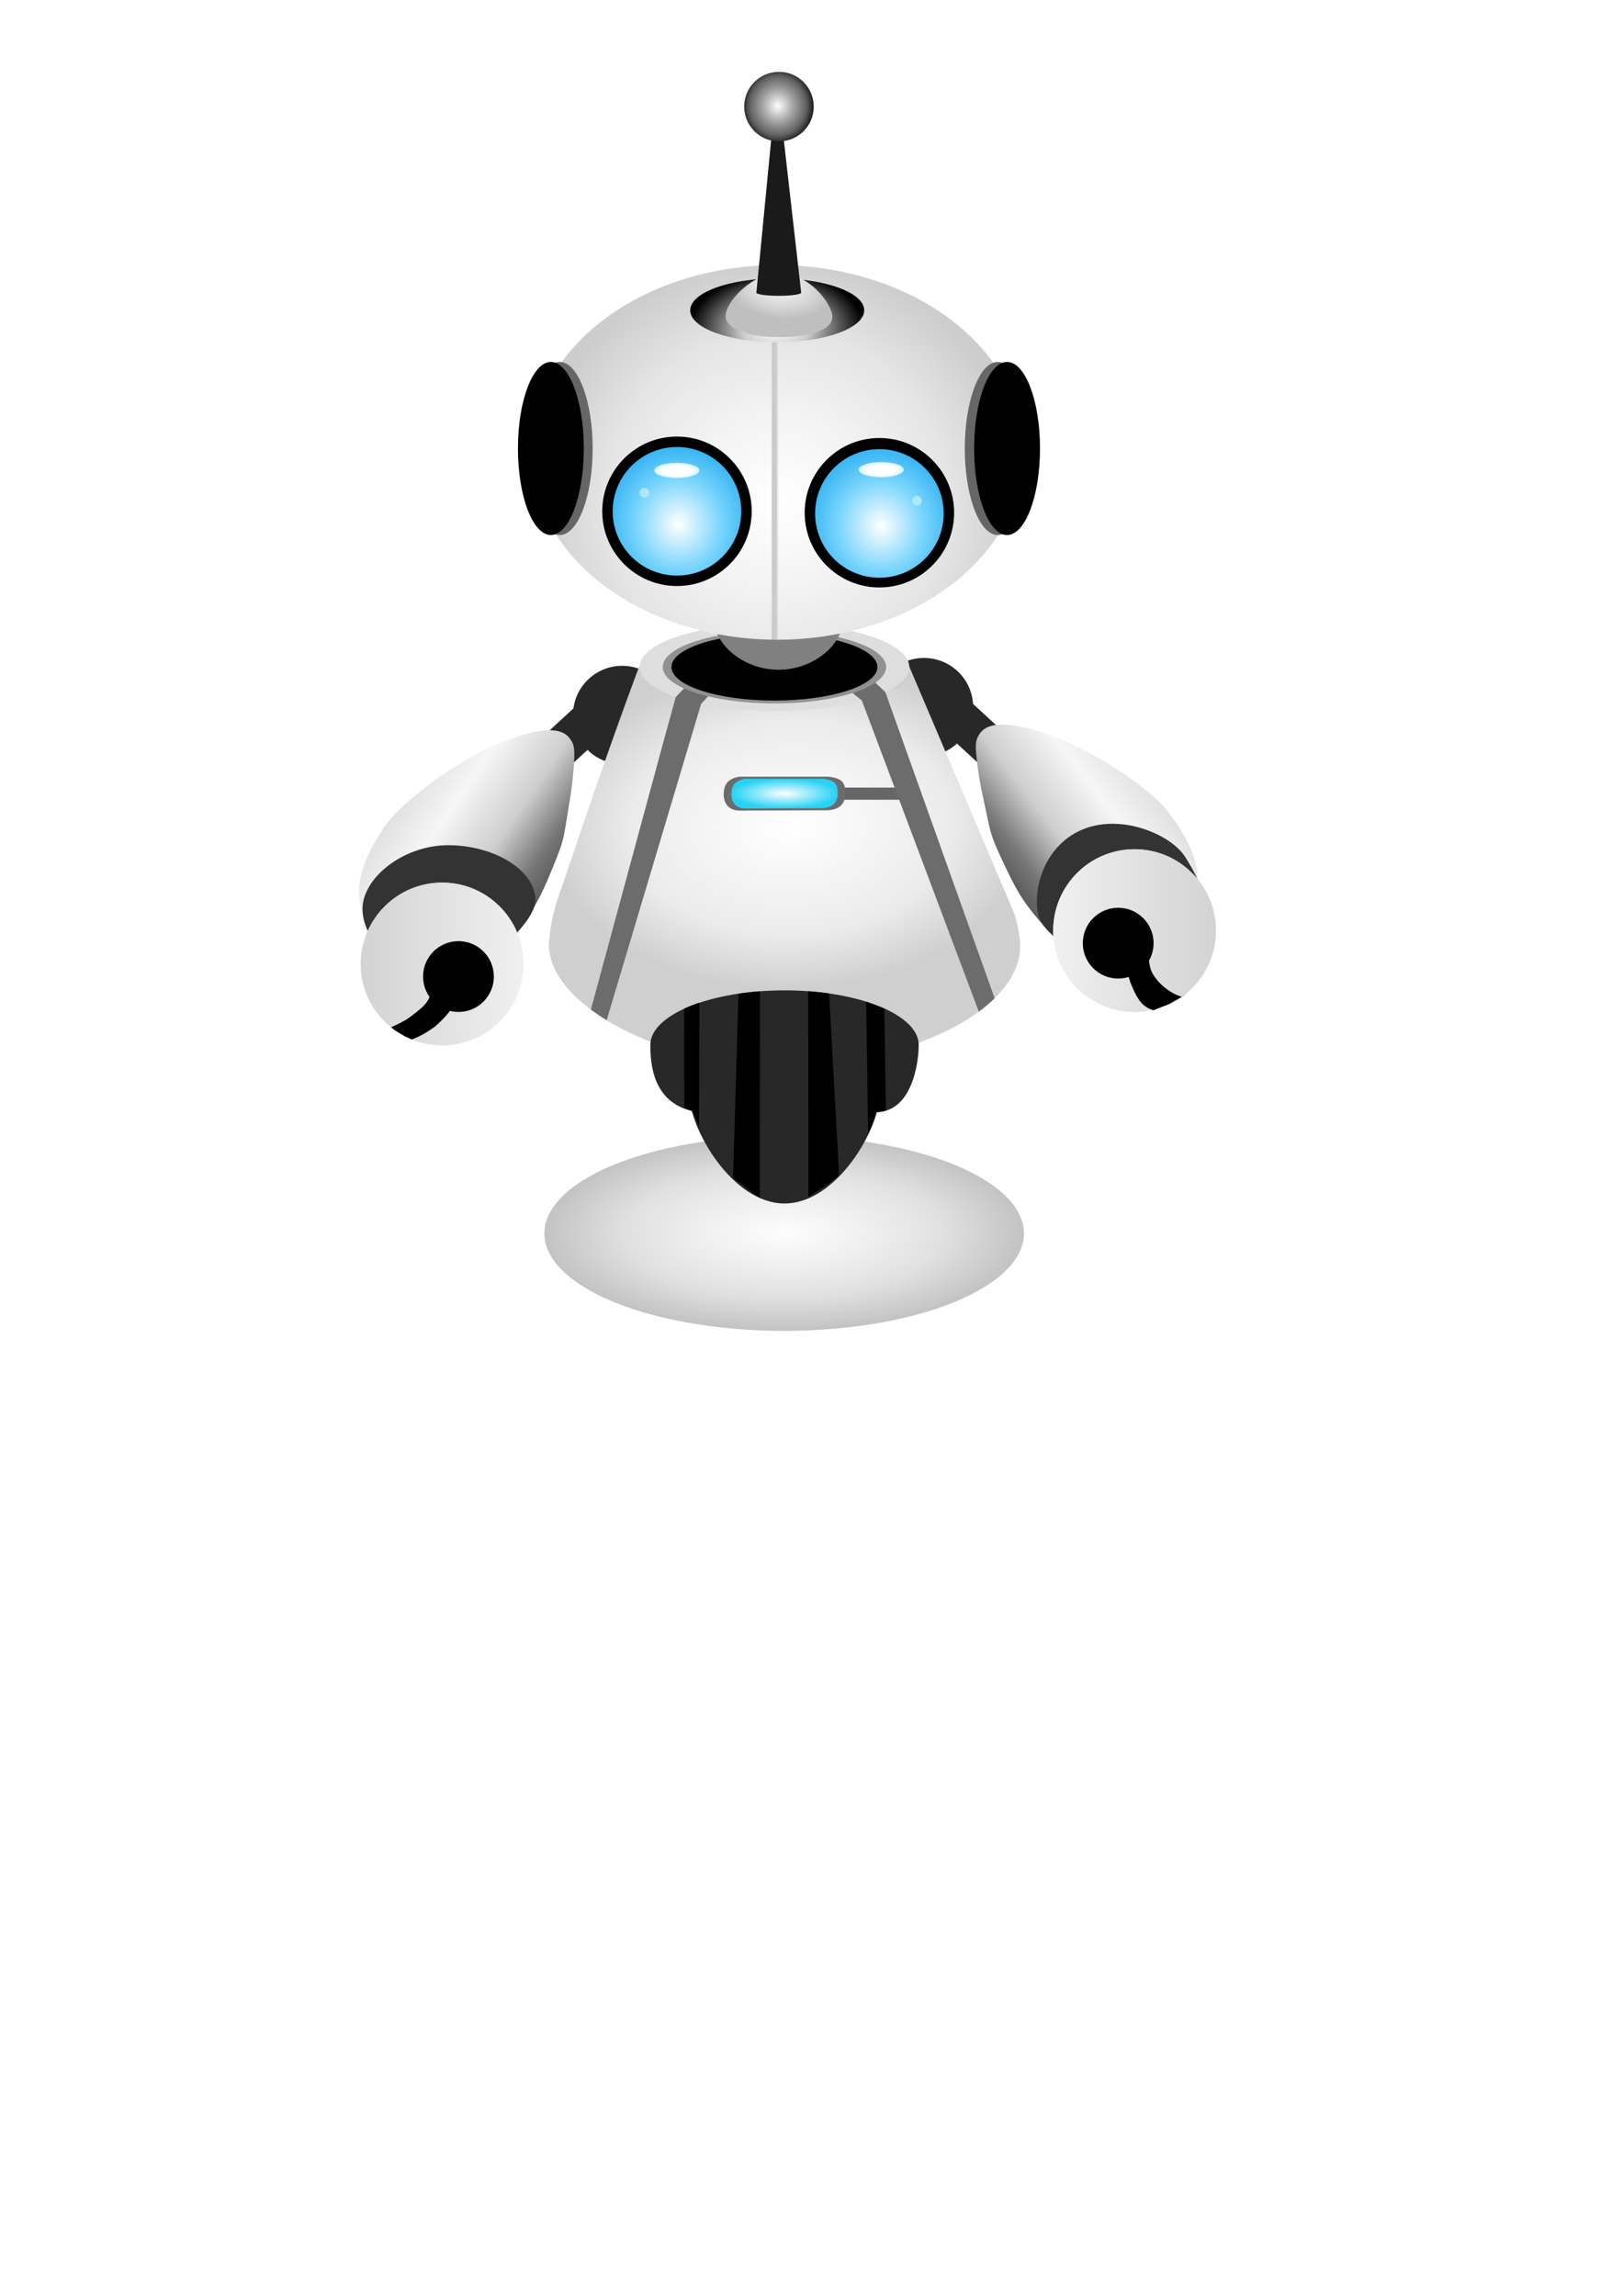 <?xml version="1.0" encoding="UTF-8" standalone="no"?>
<svg
   xmlns:dc="http://purl.org/dc/elements/1.1/"
   xmlns:cc="http://creativecommons.org/ns#"
   xmlns:rdf="http://www.w3.org/1999/02/22-rdf-syntax-ns#"
   xmlns:svg="http://www.w3.org/2000/svg"
   xmlns="http://www.w3.org/2000/svg"
   xmlns:xlink="http://www.w3.org/1999/xlink"
   xmlns:sodipodi="http://sodipodi.sourceforge.net/DTD/sodipodi-0.dtd"
   xmlns:inkscape="http://www.inkscape.org/namespaces/inkscape"
   inkscape:export-ydpi="483.70901"
   inkscape:export-xdpi="483.70901"
   inkscape:export-filename="C:\Users\Prakhar\Pictures\inkscape projects\robot.png"
   sodipodi:docname="robot.svg"
   inkscape:version="1.0 (4035a4fb49, 2020-05-01)"
   id="svg8"
   version="1.1"
   viewBox="0 0 210 297"
   height="297mm"
   width="210mm">
  <defs
     id="defs2">
    <linearGradient
       id="linearGradient1173"
       inkscape:collect="always">
      <stop
         id="stop1169"
         offset="0"
         style="stop-color:#d3d3d3;stop-opacity:1" />
      <stop
         id="stop1171"
         offset="1"
         style="stop-color:#f0f0f0;stop-opacity:1" />
    </linearGradient>
    <linearGradient
       id="linearGradient1138"
       inkscape:collect="always">
      <stop
         id="stop1134"
         offset="0"
         style="stop-color:#e1e1e1;stop-opacity:1" />
      <stop
         style="stop-color:#f6f6f6;stop-opacity:1"
         offset="0.267"
         id="stop1142" />
      <stop
         id="stop1144"
         offset="0.603"
         style="stop-color:#cecece;stop-opacity:1" />
      <stop
         style="stop-color:#777777;stop-opacity:1"
         offset="0.856"
         id="stop1146" />
      <stop
         id="stop1136"
         offset="1"
         style="stop-color:#5c5c5c;stop-opacity:1" />
    </linearGradient>
    <linearGradient
       id="linearGradient1119"
       inkscape:collect="always">
      <stop
         id="stop1115"
         offset="0"
         style="stop-color:#fdfdfd;stop-opacity:1" />
      <stop
         style="stop-color:#efefef;stop-opacity:1"
         offset="0.354"
         id="stop1210" />
      <stop
         style="stop-color:#e0e0e0;stop-opacity:1"
         offset="0.667"
         id="stop1208" />
      <stop
         id="stop1117"
         offset="1"
         style="stop-color:#c3c3c3;stop-opacity:1" />
    </linearGradient>
    <linearGradient
       id="linearGradient1082"
       inkscape:collect="always">
      <stop
         id="stop1078"
         offset="0"
         style="stop-color:#ffffff;stop-opacity:1" />
      <stop
         id="stop1080"
         offset="1"
         style="stop-color:#27d3f5;stop-opacity:1" />
    </linearGradient>
    <linearGradient
       id="linearGradient1054"
       inkscape:collect="always">
      <stop
         id="stop1050"
         offset="0"
         style="stop-color:#ffffff;stop-opacity:1" />
      <stop
         style="stop-color:#ebebeb;stop-opacity:1"
         offset="0.668"
         id="stop1058" />
      <stop
         id="stop1052"
         offset="1"
         style="stop-color:#cfcfcf;stop-opacity:1" />
    </linearGradient>
    <linearGradient
       id="linearGradient1016"
       inkscape:collect="always">
      <stop
         id="stop1012"
         offset="0"
         style="stop-color:#cbcbcb;stop-opacity:1" />
      <stop
         id="stop1014"
         offset="1"
         style="stop-color:#f7f7f7;stop-opacity:0" />
    </linearGradient>
    <linearGradient
       id="linearGradient1000"
       inkscape:collect="always">
      <stop
         id="stop996"
         offset="0"
         style="stop-color:#ffffff;stop-opacity:1" />
      <stop
         style="stop-color:#a3a3a3;stop-opacity:1"
         offset="0.4"
         id="stop1006" />
      <stop
         style="stop-color:#616161;stop-opacity:1"
         offset="0.73"
         id="stop1004" />
      <stop
         id="stop998"
         offset="1"
         style="stop-color:#000000;stop-opacity:1" />
    </linearGradient>
    <linearGradient
       id="linearGradient985"
       inkscape:collect="always">
      <stop
         id="stop981"
         offset="0"
         style="stop-color:#fbfbfb;stop-opacity:1" />
      <stop
         style="stop-color:#d3d3d3;stop-opacity:1"
         offset="0.672"
         id="stop989" />
      <stop
         id="stop983"
         offset="1"
         style="stop-color:#bfbfbf;stop-opacity:1" />
    </linearGradient>
    <linearGradient
       id="linearGradient972"
       inkscape:collect="always">
      <stop
         id="stop968"
         offset="0"
         style="stop-color:#ffffff;stop-opacity:1" />
      <stop
         style="stop-color:#cfcfcf;stop-opacity:1"
         offset="0.373"
         id="stop976" />
      <stop
         id="stop970"
         offset="1"
         style="stop-color:#000000;stop-opacity:1" />
    </linearGradient>
    <linearGradient
       id="linearGradient944"
       inkscape:collect="always">
      <stop
         id="stop940"
         offset="0"
         style="stop-color:#ffffff;stop-opacity:1;" />
      <stop
         style="stop-color:#ffffff;stop-opacity:1"
         offset="0.627"
         id="stop948" />
      <stop
         id="stop942"
         offset="1"
         style="stop-color:#d0f2fc;stop-opacity:1" />
    </linearGradient>
    <linearGradient
       id="linearGradient914"
       inkscape:collect="always">
      <stop
         id="stop910"
         offset="0"
         style="stop-color:#ffffff;stop-opacity:1" />
      <stop
         style="stop-color:#79d5fc;stop-opacity:1"
         offset="0.533"
         id="stop918" />
      <stop
         id="stop912"
         offset="1"
         style="stop-color:#25abf1;stop-opacity:1" />
    </linearGradient>
    <linearGradient
       id="linearGradient894"
       inkscape:collect="always">
      <stop
         id="stop890"
         offset="0"
         style="stop-color:#ffffff;stop-opacity:1" />
      <stop
         style="stop-color:#f3f3f3;stop-opacity:1"
         offset="0.364"
         id="stop900" />
      <stop
         style="stop-color:#e5e5e5;stop-opacity:1"
         offset="0.693"
         id="stop898" />
      <stop
         id="stop892"
         offset="1"
         style="stop-color:#cdcdcd;stop-opacity:1" />
    </linearGradient>
    <radialGradient
       gradientUnits="userSpaceOnUse"
       gradientTransform="matrix(2.719,0.053,-0.061,2.675,-20.778,-112.818)"
       r="11.708"
       fy="65.489"
       fx="46.104"
       cy="65.489"
       cx="46.104"
       id="radialGradient896"
       xlink:href="#linearGradient894"
       inkscape:collect="always" />
    <radialGradient
       r="3.059"
       fy="65.874"
       fx="41.335"
       cy="65.874"
       cx="41.335"
       gradientTransform="matrix(3.375,-0.388,0.414,3.602,-52.781,-153.19)"
       gradientUnits="userSpaceOnUse"
       id="radialGradient932"
       xlink:href="#linearGradient914"
       inkscape:collect="always" />
    <radialGradient
       gradientUnits="userSpaceOnUse"
       gradientTransform="matrix(2.72,0,0,0.921,-24.996,2.122)"
       r="1.075"
       fy="63.698"
       fx="51.114"
       cy="63.698"
       cx="51.114"
       id="radialGradient946"
       xlink:href="#linearGradient944"
       inkscape:collect="always" />
    <radialGradient
       r="1.075"
       fy="63.698"
       fx="51.114"
       cy="63.698"
       cx="51.114"
       gradientTransform="matrix(2.72,0,0,0.921,-51.442,2.218)"
       gradientUnits="userSpaceOnUse"
       id="radialGradient952"
       xlink:href="#linearGradient944"
       inkscape:collect="always" />
    <radialGradient
       gradientUnits="userSpaceOnUse"
       gradientTransform="matrix(2.718,-0.095,0.061,1.767,-28.272,-54.186)"
       r="4.139"
       fy="57.214"
       fx="46.057"
       cy="57.214"
       cx="46.057"
       id="radialGradient974"
       xlink:href="#linearGradient972"
       inkscape:collect="always" />
    <radialGradient
       gradientUnits="userSpaceOnUse"
       gradientTransform="matrix(2.72,0.363,-0.217,1.621,-13.295,-66.009)"
       r="2.537"
       fy="53.244"
       fx="46.211"
       cy="53.244"
       cx="46.211"
       id="radialGradient987"
       xlink:href="#linearGradient985"
       inkscape:collect="always" />
    <radialGradient
       gradientTransform="matrix(3.032,0.039,-0.041,3.182,-37.444,-129.546)"
       gradientUnits="userSpaceOnUse"
       r="1.654"
       fy="44.451"
       fx="46.147"
       cy="44.451"
       cx="46.147"
       id="radialGradient1002"
       xlink:href="#linearGradient1000"
       inkscape:collect="always" />
    <linearGradient
       gradientTransform="matrix(0.785,0,0,2.697,64.473,-107.889)"
       gradientUnits="userSpaceOnUse"
       y2="63.522"
       x2="46.367"
       y1="63.522"
       x1="45.841"
       id="linearGradient1020"
       xlink:href="#linearGradient1016"
       inkscape:collect="always" />
    <radialGradient
       r="3.059"
       fy="65.874"
       fx="41.335"
       cy="65.874"
       cx="41.335"
       gradientTransform="matrix(3.375,-0.388,0.414,3.602,-78.973,-153.466)"
       gradientUnits="userSpaceOnUse"
       id="radialGradient1022"
       xlink:href="#linearGradient914"
       inkscape:collect="always" />
    <radialGradient
       gradientUnits="userSpaceOnUse"
       gradientTransform="matrix(0.742,-0.027,0.018,0.498,-34.13,-37.964)"
       r="42.135"
       fy="300.591"
       fx="176.62"
       cy="300.591"
       cx="176.62"
       id="radialGradient1056"
       xlink:href="#linearGradient1054"
       inkscape:collect="always" />
    <radialGradient
       gradientUnits="userSpaceOnUse"
       gradientTransform="matrix(2.72,0,0,0.758,-24.831,43.599)"
       r="2.53"
       fy="77.923"
       fx="46.453"
       cy="77.923"
       cx="46.453"
       id="radialGradient1084"
       xlink:href="#linearGradient1082"
       inkscape:collect="always" />
    <radialGradient
       gradientUnits="userSpaceOnUse"
       gradientTransform="matrix(3.501,0,0,1.422,-61.21,22.304)"
       r="8.863"
       fy="96.491"
       fx="46.468"
       cy="96.491"
       cx="46.468"
       id="radialGradient1121"
       xlink:href="#linearGradient1119"
       inkscape:collect="always" />
    <linearGradient
       gradientTransform="matrix(2.236,1.548,-1.548,2.236,-24.831,-109.265)"
       gradientUnits="userSpaceOnUse"
       y2="47.811"
       x2="75.832"
       y1="47.811"
       x1="67.802"
       id="linearGradient1140"
       xlink:href="#linearGradient1138"
       inkscape:collect="always" />
    <linearGradient
       gradientTransform="matrix(-2.157,1.656,1.656,2.157,215.122,-114.463)"
       y2="47.811"
       x2="75.832"
       y1="47.811"
       x1="67.802"
       gradientUnits="userSpaceOnUse"
       id="linearGradient1150"
       xlink:href="#linearGradient1138"
       inkscape:collect="always" />
    <linearGradient
       gradientTransform="matrix(2.72,0,0,2.72,-24.831,-109.265)"
       gradientUnits="userSpaceOnUse"
       y2="86.023"
       x2="34.032"
       y1="86.023"
       x1="26.293"
       id="linearGradient1177"
       xlink:href="#linearGradient1173"
       inkscape:collect="always" />
    <linearGradient
       gradientTransform="matrix(2.72,0,0,2.72,-228.835,-113.583)"
       y2="86.023"
       x2="34.032"
       y1="86.023"
       x1="26.293"
       gradientUnits="userSpaceOnUse"
       id="linearGradient1204"
       xlink:href="#linearGradient1173"
       inkscape:collect="always" />
    <linearGradient
       gradientTransform="matrix(2.72,0,0,2.72,-228.835,-113.583)"
       y2="86.023"
       x2="34.032"
       y1="86.023"
       x1="26.293"
       gradientUnits="userSpaceOnUse"
       id="linearGradient1206"
       xlink:href="#linearGradient1173"
       inkscape:collect="always" />
    <linearGradient
       gradientTransform="matrix(2.72,0,0,2.72,-24.831,-109.265)"
       y2="86.023"
       x2="34.032"
       y1="86.023"
       x1="26.293"
       gradientUnits="userSpaceOnUse"
       id="linearGradient1247"
       xlink:href="#linearGradient1173"
       inkscape:collect="always" />
  </defs>
  <sodipodi:namedview
     inkscape:window-maximized="1"
     inkscape:window-y="-8"
     inkscape:window-x="-8"
     inkscape:window-height="745"
     inkscape:window-width="1366"
     showgrid="false"
     inkscape:document-rotation="0"
     inkscape:current-layer="layer1"
     inkscape:document-units="mm"
     inkscape:cy="465.16275"
     inkscape:cx="327.22295"
     inkscape:zoom="0.5"
     inkscape:pageshadow="2"
     inkscape:pageopacity="0.0"
     borderopacity="1.0"
     bordercolor="#666666"
     pagecolor="#ffffff"
     id="base" />
  <g
     id="layer1"
     inkscape:groupmode="layer"
     inkscape:label="Layer 1">
    <circle
       r="6.361"
       style="opacity:1;fill:#282828;fill-opacity:1;stroke-width:0.392;stroke-linejoin:round"
       id="circle1125"
       cx="119.555"
       cy="91.476" />
    <circle
       r="6.361"
       cy="92.493"
       cx="80.501"
       id="path1123"
       style="opacity:1;fill:#282828;fill-opacity:1;stroke-width:0.392;stroke-linejoin:round" />
    <ellipse
       ry="12.608"
       rx="31.028"
       cy="159.56"
       cx="101.464"
       id="path1113"
       style="opacity:1;fill:url(#radialGradient1121);fill-opacity:1;stroke-width:0.504;stroke-linejoin:round" />
    <path
       sodipodi:nodetypes="ccccscccc"
       d="m 82.721,86.164 c -4.375,11.727 -7.622,21.53 -9.887,28.188 -1.229,3.229 -1.762,5.713 -1.819,8.309 0.029,0.293 0.072,0.454 0.124,0.675 0.977,6.652 13.666,14.47 30.155,14.47 16.56,0 30.608,-7.179 30.709,-15.347 0.02,-1.371 -0.445,-3.276 -0.731,-4.198 l -13.647,-32.096 z"
       style="opacity:1;fill:url(#radialGradient1056);fill-opacity:1;stroke-width:0.392;stroke-linejoin:round"
       id="path1046" />
    <ellipse
       style="opacity:1;fill:#dedede;fill-opacity:1;stroke-width:0.442;stroke-linejoin:round"
       id="ellipse1029"
       cx="100.203"
       cy="86.292"
       rx="17.451"
       ry="5.682" />
    <path
       sodipodi:nodetypes="ccccccccccc"
       d="m 88.541,89.018 0.79,0.347 0.852,0.287 1.44,0.427 -0.91,0.988 -12.22,40.92 -1.029,-0.666 -1.01,-0.714 9.333,-34.451 1.651,-5.984 z"
       style="opacity:1;fill:#6c6c6c;fill-opacity:1;stroke-width:0.355;stroke-linejoin:round"
       id="rect1060" />
    <ellipse
       ry="4.706"
       rx="14.454"
       cy="86.292"
       cx="100.203"
       id="path1027"
       style="opacity:1;fill:#919191;fill-opacity:1;stroke-width:0.366;stroke-linejoin:round" />
    <rect
       y="101.884"
       x="108.928"
       height="1.574"
       width="7.826"
       id="rect1086"
       style="opacity:1;fill:#666666;fill-opacity:1;stroke-width:0.347;stroke-linejoin:round" />
    <path
       sodipodi:nodetypes="ccccccccccc"
       d="m 110.305,89.657 1.452,-0.537 0.732,-0.364 0.764,-0.445 1.302,1.229 14.143,39.603 -0.604,0.56 -0.773,0.651 -0.668,0.527 -15.14,-40.272 z"
       style="opacity:1;fill:#6c6c6c;fill-opacity:1;stroke-width:0.33;stroke-linejoin:round"
       id="rect1063" />
    <ellipse
       style="opacity:1;fill:#000000;fill-opacity:1;stroke-width:0.337;stroke-linejoin:round"
       id="ellipse1044"
       cx="100.203"
       cy="86.292"
       rx="13.323"
       ry="4.338" />
    <path
       sodipodi:nodetypes="sssss"
       d="m 109.018,80.355 c 0,2.981 -3.705,6.288 -8.276,6.288 -4.571,0 -8.276,-3.307 -8.276,-6.288 0,-2.981 3.705,-5.397 8.276,-5.397 4.571,0 8.276,2.416 8.276,5.397 z"
       style="opacity:1;fill:#808080;fill-opacity:1;stroke-width:0.392;stroke-linejoin:round"
       id="path1024" />
    <ellipse
       ry="24.231"
       rx="31.843"
       cy="58.53"
       cx="100.563"
       id="path884"
       style="fill:url(#radialGradient896);fill-opacity:1;stroke-width:0.235;stroke-linejoin:round" />
    <ellipse
       style="opacity:1;fill:#666666;fill-opacity:1;stroke-width:0.392;stroke-linejoin:round"
       id="ellipse960"
       cx="72.423"
       cy="58.019"
       rx="4.262"
       ry="11.195" />
    <circle
       r="9.668"
       cy="66.144"
       cx="87.594"
       id="path902"
       style="opacity:1;fill:#000000;fill-opacity:1;stroke-width:0.413;stroke-linejoin:round" />
    <circle
       r="9.668"
       style="opacity:1;fill:#000000;fill-opacity:1;stroke-width:0.413;stroke-linejoin:round"
       id="circle904"
       cx="113.785"
       cy="66.33" />
    <circle
       r="8.319"
       cy="66.144"
       cx="87.594"
       id="circle922"
       style="opacity:1;fill:url(#radialGradient1022);fill-opacity:1;stroke-width:0.356;stroke-linejoin:round" />
    <circle
       r="8.319"
       style="opacity:1;fill:url(#radialGradient932);fill-opacity:1;stroke-width:0.356;stroke-linejoin:round"
       id="circle930"
       cx="113.785"
       cy="66.42" />
    <ellipse
       style="opacity:1;fill:url(#radialGradient946);fill-opacity:1;stroke-width:0.392;stroke-linejoin:round"
       id="ellipse938"
       cx="114.026"
       cy="60.76"
       rx="2.923"
       ry="0.989" />
    <ellipse
       ry="0.989"
       rx="2.923"
       cy="60.856"
       cx="87.58"
       id="ellipse950"
       style="opacity:1;fill:url(#radialGradient952);fill-opacity:1;stroke-width:0.392;stroke-linejoin:round" />
    <circle
       r="0.63"
       cy="63.759"
       cx="83.382"
       id="path954"
       style="opacity:1;fill:#ace8fa;fill-opacity:1;stroke-width:0.392;stroke-linejoin:round" />
    <circle
       r="0.63"
       style="opacity:1;fill:#ace8fa;fill-opacity:1;stroke-width:0.392;stroke-linejoin:round"
       id="circle956"
       cx="118.643"
       cy="64.793" />
    <ellipse
       ry="11.195"
       rx="4.262"
       cy="58.019"
       cx="71.278"
       id="path958"
       style="opacity:1;fill:#000000;fill-opacity:1;stroke-width:0.392;stroke-linejoin:round" />
    <ellipse
       ry="11.195"
       rx="4.262"
       cy="58.019"
       cx="129.096"
       id="ellipse962"
       style="opacity:1;fill:#666666;fill-opacity:1;stroke-width:0.392;stroke-linejoin:round" />
    <ellipse
       style="opacity:1;fill:#000000;fill-opacity:1;stroke-width:0.392;stroke-linejoin:round"
       id="ellipse964"
       cx="130.304"
       cy="58.019"
       rx="4.262"
       ry="11.195" />
    <ellipse
       ry="4.134"
       rx="11.258"
       cy="40.146"
       cx="100.563"
       id="path966"
       style="opacity:1;fill:url(#radialGradient974);fill-opacity:1;stroke-width:0.392;stroke-linejoin:round" />
    <path
       sodipodi:nodetypes="sssss"
       d="m 107.692,41.004 c 0,1.809 -3.34,2.608 -6.949,2.608 -3.609,0 -6.854,-0.926 -6.854,-2.735 0,-1.809 3.403,-5.566 7.013,-5.566 3.609,0 6.79,3.884 6.79,5.693 z"
       style="opacity:1;fill:url(#radialGradient987);fill-opacity:1;stroke-width:0.392;stroke-linejoin:round"
       id="path978" />
    <path
       sodipodi:nodetypes="cccc"
       d="m 103.668,37.87 -5.799,-0.039 2.662,-27.469 z"
       inkscape:transform-center-y="-5.7693869"
       inkscape:transform-center-x="-0.013814855"
       style="opacity:1;fill:#1a1a1a;fill-opacity:1;stroke-width:1.523;stroke-linejoin:round"
       id="path991" />
    <circle
       r="4.498"
       cy="13.79"
       cx="100.788"
       id="path994"
       style="opacity:1;fill:url(#radialGradient1002);fill-opacity:1;stroke-width:0.392;stroke-linejoin:round" />
    <ellipse
       ry="0.417"
       rx="2.899"
       cy="37.855"
       cx="100.768"
       id="path1008"
       style="opacity:1;fill:#1a1a1a;fill-opacity:1;stroke-width:0.393;stroke-linejoin:round" />
    <rect
       y="44.271"
       x="99.847"
       height="38.465"
       width="1.431"
       id="rect1010"
       style="opacity:1;fill:url(#linearGradient1020);fill-opacity:1;stroke-width:0.208;stroke-linejoin:round" />
    <path
       sodipodi:nodetypes="ccccscccccccc"
       d="m 94.866,100.475 v 0 l 0.809,0.01 c -1.528,0.234 -2.039,1.062 -2.039,2.272 1.45e-4,1.209 0.664,2.109 2.14,2.109 h 0.001 c 0.006,2.3e-4 0.013,2.3e-4 0.019,0 l 11.323,-0.048 c 0.012,0.002 -0.012,0 0,0 1.756,-0.097 2.27,-1.066 2.27,-2.278 -0.061,-1.15 -0.238,-1.836 -2.16,-2.063 v -0.001 z"
       style="opacity:1;fill:#6c6c6c;fill-opacity:1;stroke-width:0.294;stroke-linejoin:round"
       id="rect1066" />
    <path
       id="path1076"
       style="opacity:1;fill:url(#radialGradient1084);fill-opacity:1;stroke-width:0.257;stroke-linejoin:round"
       d="m 95.707,100.753 v 0 l 0.706,0.008 c -1.334,0.204 -1.781,0.928 -1.781,1.985 1.29e-4,1.056 0.58,1.842 1.87,1.842 h 9.44e-4 c 0.006,1.9e-4 0.011,1.9e-4 0.017,0 l 9.891,-0.042 c 0.011,10e-4 -0.011,0 0,0 1.534,-0.085 1.983,-0.931 1.983,-1.99 -0.053,-1.004 -0.208,-1.604 -1.887,-1.802 v -9.4e-4 z"
       sodipodi:nodetypes="ccccscccccccc" />
    <path
       sodipodi:nodetypes="sssssss"
       d="m 118.87,135.181 c 0,1.997 -0.639,7.108 -3.916,8.393 -3.122,1.224 -8.767,-1.331 -13.445,-1.331 -3.331,0 -9.401,2.131 -12.044,1.469 -4.965,-1.243 -5.317,-5.986 -5.317,-8.531 0,-3.9 7.773,-7.061 17.361,-7.061 9.588,0 17.361,3.161 17.361,7.061 z"
       style="opacity:1;fill:#282828;fill-opacity:1;stroke-width:0.392;stroke-linejoin:round"
       id="path1090" />
    <path
       id="path1097"
       style="opacity:1;fill:#282828;fill-opacity:1;stroke-width:0.584;stroke-linejoin:round"
       d="m 113.856,141.452 c 0,4.447 -5.528,14.238 -12.346,14.238 -6.819,0 -12.346,-9.791 -12.346,-14.238 0,-4.447 5.528,-8.052 12.346,-8.052 6.819,0 12.346,3.605 12.346,8.052 z"
       sodipodi:nodetypes="sssss" />
    <path
       sodipodi:nodetypes="cccccccccc"
       d="m 88.523,130.49 0.523,-0.236 0.585,-0.236 0.466,-0.174 0.399,-0.121 -0.052,16.088 -0.414,-1.147 -0.419,-0.882 -1.08,-0.531 z"
       style="opacity:1;fill:#000000;fill-opacity:1;stroke-width:0.392;stroke-linejoin:round"
       id="rect1099" />
    <path
       sodipodi:nodetypes="ccccccc"
       d="m 95.551,128.542 1.476,-0.183 1.299,-0.119 -0.011,26.733 -3.464,-2.589 v 0 z"
       style="opacity:1;fill:#000000;fill-opacity:1;stroke-width:0.392;stroke-linejoin:round"
       id="rect1102" />
    <path
       sodipodi:nodetypes="ccccccc"
       d="m 104.574,128.23 1.241,0.108 1.462,0.187 1.301,23.561 -1.799,1.347 -2.185,1.402 z"
       style="opacity:1;fill:#000000;fill-opacity:1;stroke-width:0.392;stroke-linejoin:round"
       id="rect1104" />
    <path
       sodipodi:nodetypes="cccccccc"
       d="m 112.072,129.587 2.347,0.883 0.207,13.219 -0.632,0.131 -0.684,0.059 -0.289,1.096 -0.695,1.783 z"
       style="opacity:1;fill:#000000;fill-opacity:1;stroke-width:0.316;stroke-linejoin:round"
       id="rect1108" />
    <rect
       transform="rotate(47.395)"
       y="5.675"
       x="117.683"
       height="9.551"
       width="5.183"
       id="rect1127"
       style="opacity:1;fill:#282828;fill-opacity:1;stroke-width:0.228;stroke-linejoin:round" />
    <rect
       style="opacity:1;fill:#282828;fill-opacity:1;stroke-width:0.228;stroke-linejoin:round"
       id="rect1129"
       width="5.183"
       height="9.551"
       x="-18.213"
       y="152.639"
       transform="matrix(-0.677,0.736,0.736,0.677,0,0)" />
    <path
       sodipodi:nodetypes="sssssssssss"
       d="m 70.943,113.611 c -1.391,3.288 -2.232,4.504 -4.417,7.318 -2.935,3.781 -9.939,4.714 -12.6,3.882 -2.108,-0.658 -5.677,-3.778 -6.688,-5.939 -1.699,-3.63 -0.554,-7.462 2.668,-12.116 1.517,-2.191 5.389,-5.24 7.98,-6.942 2.418,-1.589 5.243,-3.136 7.318,-3.918 3.534,-1.333 7.016,-2.169 8.416,-0.492 0.586,0.701 0.735,1.231 0.684,2.607 -0.065,1.734 -0.296,3.907 -0.696,6.215 -0.774,4.47 -0.374,3.968 -2.665,9.384 z"
       style="opacity:1;fill:url(#linearGradient1140);fill-opacity:1;stroke-width:0.332;stroke-linejoin:round"
       id="path1131" />
    <path
       id="path1148"
       style="opacity:1;fill:url(#linearGradient1150);fill-opacity:1;stroke-width:0.332;stroke-linejoin:round"
       d="m 130.425,112.854 c 1.551,3.216 2.45,4.388 4.771,7.092 3.118,3.632 10.159,4.219 12.775,3.258 2.073,-0.761 5.484,-4.053 6.388,-6.26 1.518,-3.709 0.187,-7.48 -3.261,-11.971 -1.623,-2.114 -5.64,-4.968 -8.312,-6.541 -2.493,-1.468 -5.391,-2.874 -7.502,-3.554 -3.595,-1.158 -7.114,-1.821 -8.43,-0.077 -0.55,0.729 -0.674,1.266 -0.555,2.637 0.15,1.729 0.487,3.888 1,6.174 0.993,4.426 0.569,3.945 3.124,9.242 z"
       sodipodi:nodetypes="sssssssssss" />
    <path
       sodipodi:nodetypes="ssssss"
       d="m 69.279,116.503 c 0,2.044 -3.435,5.51 -5.416,6.828 -1.901,1.264 -4.041,2.492 -6.896,2.492 -5.831,0 -10.064,-4.236 -10.064,-8.241 0,-4.005 5.267,-8.241 11.098,-8.241 5.831,0 11.278,3.156 11.278,7.161 z"
       style="opacity:1;fill:#333333;fill-opacity:1;stroke-width:0.382;stroke-linejoin:round"
       id="path1152" />
    <path
       id="path1157"
       style="opacity:1;fill:#333333;fill-opacity:1;stroke-width:0.402;stroke-linejoin:round"
       d="m 134.291,118.151 c 0.375,2.235 4.33,4.973 6.514,6.009 2.095,0.994 4.927,1.245 7.726,0.661 5.716,-1.194 7.253,-6.271 6.518,-10.65 -0.135,-0.803 -1.358,-2.784 -1.729,-3.357 -1.65,-2.552 -6.894,-5.001 -11.561,-4.026 -5.716,1.194 -8.203,6.985 -7.468,11.365 z"
       sodipodi:nodetypes="sssssss" />
    <circle
       r="10.524"
       cy="124.702"
       cx="57.206"
       id="path1165"
       style="opacity:1;fill:url(#linearGradient1247);fill-opacity:1;stroke-width:0.342;stroke-linejoin:round" />
    <circle
       r="4.58"
       cy="126.332"
       cx="59.32"
       id="path1179"
       style="opacity:1;fill:#000000;fill-opacity:1;stroke-width:0.392;stroke-linejoin:round" />
    <path
       sodipodi:nodetypes="cccccccc"
       d="m 55.48,127.874 2.154,2.073 -4.337,4.527 -0.834,-0.382 -0.714,-0.405 -0.657,-0.418 -0.482,-0.374 z"
       style="opacity:1;fill:#000000;fill-opacity:1;stroke-width:0.392;stroke-linejoin:round"
       id="rect1181" />
    <circle
       r="10.524"
       style="opacity:1;fill:url(#linearGradient1177);fill-opacity:1;stroke-width:0.342;stroke-linejoin:round"
       id="circle1184"
       cx="57.206"
       cy="124.702" />
    <circle
       r="4.58"
       style="opacity:1;fill:#000000;fill-opacity:1;stroke-width:0.392;stroke-linejoin:round"
       id="circle1186"
       cx="59.32"
       cy="126.332" />
    <path
       id="path1188"
       style="opacity:1;fill:#000000;fill-opacity:1;stroke-width:0.392;stroke-linejoin:round"
       d="m 55.846,128.287 2.552,2.245 c -0.688,0.952 -1.162,1.396 -2.103,2.269 -1.302,0.913 -1.862,1.211 -2.999,1.673 l -0.834,-0.382 -0.714,-0.405 -0.657,-0.418 -0.482,-0.374 c 1.399,-0.652 2.016,-0.898 3.551,-2.196 1.061,-0.804 1.38,-1.493 1.685,-2.412 z"
       sodipodi:nodetypes="cccccccccc" />
    <circle
       r="10.524"
       transform="scale(-1,1)"
       style="opacity:1;fill:url(#linearGradient1206);fill-opacity:1;stroke-width:0.342;stroke-linejoin:round"
       id="circle1192"
       cx="-146.799"
       cy="120.384" />
    <circle
       r="4.58"
       transform="scale(-1,1)"
       style="opacity:1;fill:#000000;fill-opacity:1;stroke-width:0.392;stroke-linejoin:round"
       id="circle1194"
       cx="-144.684"
       cy="122.014" />
    <path
       id="path1196"
       style="opacity:1;fill:#000000;fill-opacity:1;stroke-width:0.392;stroke-linejoin:round"
       d="m 148.524,123.556 -2.154,2.073 4.337,4.527 0.834,-0.382 0.714,-0.405 0.657,-0.418 0.482,-0.374 z"
       sodipodi:nodetypes="cccccccc" />
    <circle
       r="10.524"
       transform="scale(-1,1)"
       cy="120.384"
       cx="-146.799"
       id="circle1198"
       style="opacity:1;fill:url(#linearGradient1204);fill-opacity:1;stroke-width:0.342;stroke-linejoin:round" />
    <circle
       r="4.58"
       transform="scale(-1,1)"
       cy="122.014"
       cx="-144.684"
       id="circle1200"
       style="opacity:1;fill:#000000;fill-opacity:1;stroke-width:0.392;stroke-linejoin:round" />
    <path
       sodipodi:nodetypes="ccccccccccc"
       d="m 149.213,130.698 2.053,-0.813 1.647,-0.934 c -1.226,-0.336 -2.744,-1.387 -3.597,-2.718 -0.666,-0.919 -0.564,-1.872 -0.791,-2.677 l -0.834,0.382 -0.714,0.405 -0.657,0.418 -0.482,0.374 c 0.07,0.962 0.246,1.672 0.962,3.211 0.648,1.227 1.04,1.845 2.413,2.352 z"
       style="opacity:1;fill:#000000;fill-opacity:1;stroke-width:0.392;stroke-linejoin:round"
       id="path1202" />
  </g>
</svg>
